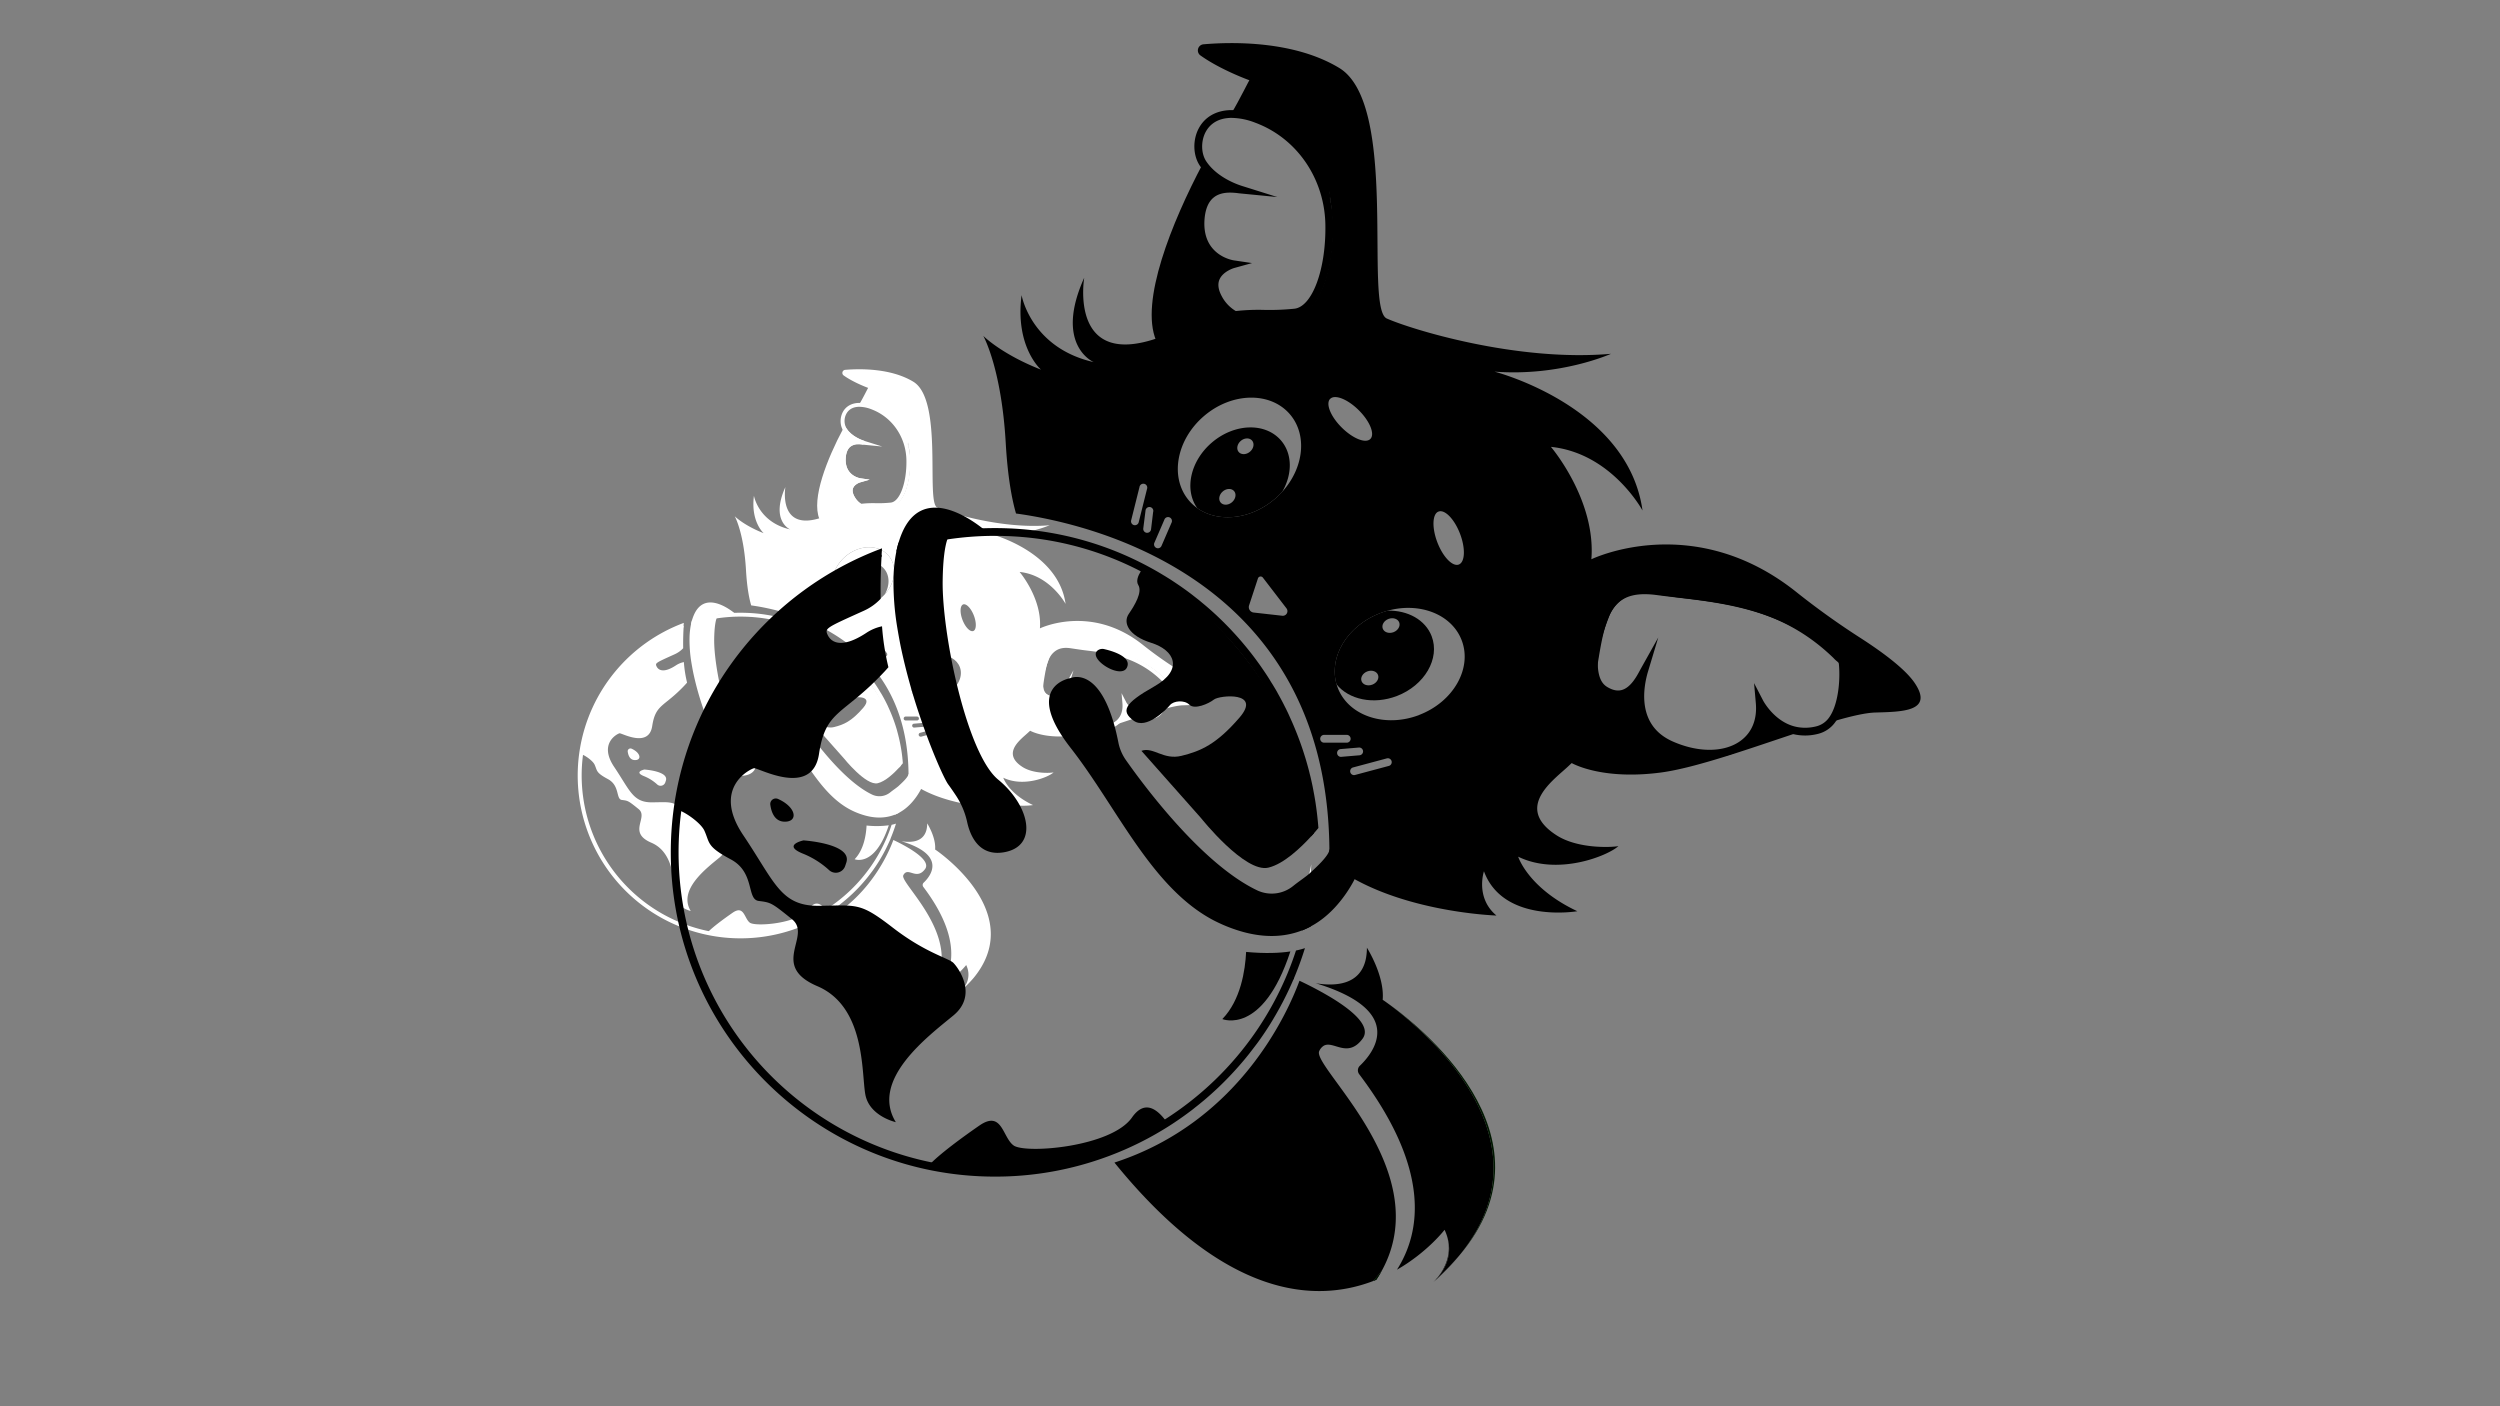 <svg xmlns="http://www.w3.org/2000/svg" viewBox="0 0 1920 1080"><rect x="0" y="0" width="1920" height="1080" fill="#808080" stroke="none"/><defs><style>.cls-1,.cls-2,.cls-3{fill:#fff;}.cls-2,.cls-3{stroke:#fff;stroke-miterlimit:10;}.cls-2{stroke-width:2px;}.cls-3{stroke-width:3px;}.cls-4{fill:#001700;}</style></defs><g id="Calque_2" data-name="Calque 2"><path class="cls-1" d="M660.89,456.32c1,1.15.62,3.06-.81,4.28s-3.37,1.27-4.35.13-.62-3.06.81-4.28S659.91,455.18,660.89,456.32Z"/><path class="cls-1" d="M667.84,436.84c1,1.14.62,3.06-.8,4.27s-3.37,1.27-4.35.13-.62-3.06.8-4.28S666.86,435.69,667.84,436.84Z"/><path class="cls-1" d="M679.48,456.55c3.9-6.72,4-14.53-.48-19.74-6-7-17.94-6.67-26.66.78-8.35,7.13-10.73,18.19-5.65,25.29a16.78,16.78,0,0,1-3.19-2.9c-7.54-8.83-4.94-23.43,5.8-32.61s25.57-9.47,33.12-.64C689.24,434.7,687.77,447.4,679.48,456.55Z"/><path class="cls-1" d="M710.05,529.61c-.54-1.41.44-3.09,2.19-3.76s3.6-.08,4.14,1.33-.44,3.09-2.19,3.76S710.59,531,710.05,529.61Z"/><path class="cls-1" d="M718.23,509.37c-.54-1.41.44-3.09,2.19-3.76s3.6-.07,4.14,1.33-.44,3.1-2.18,3.77S718.77,510.78,718.23,509.37Z"/><path class="cls-2" d="M733.26,542.23c-13.2,5-27.27.37-31.42-10.47-.17-.44-.32-.89-.45-1.34,4.74,5.9,14.23,8,23.27,4.5,10.71-4.1,16.71-14.42,13.41-23-2.43-6.34-9.22-10-16.91-9.86,12.28-3.36,24.63,1.39,28.47,11.43C753.79,524.28,746.45,537.17,733.26,542.23Z"/><path class="cls-1" d="M923.39,530.41c-3.67-5.51-12.67-12.1-20.75-17.32a297.55,297.55,0,0,1-24.85-17.77c-39.85-31.88-79.14-12.72-79.14-12.72,1.84-22.93-15.59-43.34-15.59-43.34,23.39,2.41,35.31,24.54,35.31,24.54-5.62-40.36-57.09-53.55-57.09-53.55a100.77,100.77,0,0,0,44.94-6.87c-36.69,3.21-77.58-9.64-86.45-13.61s4.89-82.55-18.34-96.61c-17.56-10.63-41.61-10-52.33-9.12a2.38,2.38,0,0,0-1.18,4.3c7.87,5.61,18.81,9.56,18.81,9.56.68.29,1.34.6,2,.92,15,7.32,23.53,21.21,27.45,35.87,6.65,24.86.05,52-10.64,53.09-9.81,1.05-14.45-.13-23,1-6.52.82-15.32,2.95-30.38,8.34l-.08,0c-34.44,12.33-29.08-21.95-28.9-23.06-11.49,25.52,3,32.25,3.65,32.53-24.28-5.51-27.8-25.83-27.8-25.83-2.6,20,7.49,28.74,7.49,28.74-14.25-5.57-21.52-12.23-22.27-13.07.6,1.1,7.07,13.52,8.67,41.35.76,13.22,2.4,21.77,4,27.17,29.61,4.05,122.85,25.75,120.81,134.47,23.6,19.26,64.44,20.54,64.44,20.54-8.26-6.88-4.82-17.08-4.82-17.08,7.46,20.29,36,15.41,36,15.41-19-8.95-22.82-21-22.82-21,15.32,7.46,34.48-.3,38.64-4.08-2.68.53-15.67,1.14-23.93-4.21-16.67-10.8-.67-21.51,4.83-26.8l1.09-1a12.76,12.76,0,0,0,1.35.66h0c3.6,1.6,14.47,5.39,32.82,3C839,563,860.59,555.2,879,549.14l.23-.07c-.51-.06-1-.13-1.49-.23-9.43-1.81-14.14-10.94-14.14-10.94,1.53,17.43-15.74,24.61-34.24,16.36-15.37-6.85-11.85-23.42-10.22-28.83-1.75,3.11-6.18,13.19-15.16,7.73a8.89,8.89,0,0,1-3.89-6c-1.57-7.15,1.42-16.19,4-22.77a16.14,16.14,0,0,1,6.17-7.81c2.88-1.85,6.58-2.86,12.12-2.08,2.34.33,7.92,1.23,10.55,1.55,18.41,2.23,40.54,4.58,60.26,23.74,1.2,1.42,2.3,1.47,2.47,3.34.6,6.56-.29,16.17-4,21.41a10,10,0,0,1-.7.88l2-.58c6.38-1.84,11.75-3.06,15.39-3.15C918.16,541.39,930.73,541.41,923.39,530.41ZM622.67,469.47a1.55,1.55,0,0,1-.37,0,1.51,1.51,0,0,1-1.09-1.82l3.21-12.84a1.5,1.5,0,1,1,2.91.72l-3.21,12.84A1.49,1.49,0,0,1,622.67,469.47Zm7.05-5.21-.86,6.82a1.51,1.51,0,0,1-1.49,1.31h-.19a1.5,1.5,0,0,1-1.3-1.67l.86-6.83a1.5,1.5,0,0,1,3,.38Zm7,4.31-3.84,8.88a1.51,1.51,0,0,1-1.38.91,1.37,1.37,0,0,1-.59-.13,1.5,1.5,0,0,1-.78-2l3.84-8.88a1.5,1.5,0,1,1,2.75,1.19Zm42.71,35.81-11.07-1.24a2.11,2.11,0,0,1-1.76-2.75l3.41-10.4a1.1,1.1,0,0,1,1.91-.32l9.12,11.84A1.78,1.78,0,0,1,679.48,504.38Zm0-47.83h0a31.3,31.3,0,0,1-2.86,2.77c-9.38,8-21.88,9.25-29.92,3.55a16.78,16.78,0,0,1-3.19-2.9c-7.54-8.83-4.94-23.43,5.8-32.61s25.57-9.47,33.12-.64C689.24,434.7,687.77,447.4,679.48,456.55Zm60.22,7.66c2.41-.92,6.12,2.9,8.28,8.53s1.95,11-.46,11.88-6.11-2.9-8.27-8.53S737.29,465.13,739.7,464.21Zm-41.76-43.47c1.83-1.82,6.77.16,11,4.43s6.25,9.21,4.42,11-6.76-.16-11-4.42S696.12,422.57,697.94,420.74Zm-2.36,132.58a1.5,1.5,0,0,1,0-3h8.72a1.5,1.5,0,0,1,0,3Zm6.58,5.47a1.5,1.5,0,0,1-.13-3l7-.59a1.52,1.52,0,0,1,1.62,1.37,1.5,1.5,0,0,1-1.37,1.62l-7,.59Zm18.27,3.5-12.95,3.47a1.74,1.74,0,0,1-.39,0,1.5,1.5,0,0,1-.38-2.95l12.94-3.47a1.5,1.5,0,1,1,.78,2.9Zm11.83-19.67c-13.2,5-27.27.37-31.42-10.47-.17-.44-.32-.89-.45-1.34-3.1-10.54,4.17-22.6,16.83-27.45q1.47-.56,2.94-1c12.28-3.36,24.63,1.39,28.47,11.43C752.79,524.67,745.45,537.56,732.26,542.62Z"/><path class="cls-1" d="M717.9,756.82a50.82,50.82,0,0,1-3.39,4.08c-22.41,8.52-57.24,6.7-99.75-45.69,47.94-15.54,66.68-57.43,71.35-70.1a136.23,136.23,0,0,1,12.23,6.49h0c8.07,4.9,15.57,11.1,12.11,15.83-5.77,7.88-11.35.49-15.05,2.78a4.65,4.65,0,0,0-1.66,2c-1.74,3.5,13.63,18.33,22.85,37.66l0,0C723.36,724,726.81,740.55,717.9,756.82Z"/><path class="cls-1" d="M747.78,751a87.86,87.86,0,0,1-8.75,8.93l.38-.45a.18.18,0,0,1,.05-.07,16,16,0,0,0,3.35-16.4,17.77,17.77,0,0,0-.76-1.86,66.77,66.77,0,0,1-18.36,15.39c9.56-15,12.78-39.21-14.58-75.39a2.44,2.44,0,0,1,.24-3.23c5.1-4.85,18.46-21-17-31.84l.22,0,.41.07c7.28,1.09,16,.34,18.46-8.5.06-.22.12-.45.17-.69s.1-.5.15-.75a22.59,22.59,0,0,0,.33-3.86s6.88,10.78,6.08,20.07l.12.08.36.25c.16.1.36.23.59.4l.7.5h0C730.73,661.51,785.68,704.88,747.78,751Z"/><path class="cls-1" d="M689.83,610.7q-.36,2.89-.85,5.76l-.22.22v1c-.14.74-.28,1.48-.44,2.22-.39,2-.83,3.92-1.33,5.87a30.75,30.75,0,0,0,3.48-1.6c.28-1.19.55-2.38.79-3.59.17-.87.34-1.75.5-2.63v0c.61-3.42,1.09-6.89,1.41-10.41Zm3.2-28.53c-.07-.68-.15-1.36-.23-2-.16-1.3-.34-2.58-.53-3.87-.12-.69-.23-1.38-.35-2.07-.08-.46-.16-.92-.25-1.38-.16-.89-.33-1.77-.51-2.65-.13-.61-.26-1.23-.4-1.84-.08-.37-.16-.74-.25-1.11s-.22-1-.35-1.45-.21-.87-.32-1.31c-.33-1.27-.68-2.54-1-3.8q-.27-.95-.57-1.89c-.19-.62-.39-1.25-.59-1.87-.4-1.24-.83-2.48-1.27-3.71-.22-.61-.45-1.22-.68-1.83-.3-.81-.62-1.61-.94-2.41-.41-1-.82-2-1.26-3q-.27-.65-.57-1.29c-.33-.76-.68-1.51-1-2.25s-.55-1.17-.84-1.75q-.25-.54-.54-1.08c-.18-.39-.38-.77-.58-1.16-.38-.74-.77-1.47-1.16-2.2-.27-.5-.55-1-.83-1.5l-.52-.93c-.32-.55-.63-1.1-1-1.64s-.65-1.11-1-1.65-.67-1.1-1-1.64c-.68-1.09-1.39-2.17-2.11-3.22s-1.36-2-2.06-3q-2.88-4-6.06-7.76-.53-.63-1.08-1.26c-.89-1-1.81-2-2.74-3-.4-.44-.81-.87-1.21-1.3-1.3-1.35-2.62-2.68-4-4L654,504.18c-.6-.55-1.2-1.11-1.81-1.65-1-.86-1.92-1.7-2.89-2.52l-1.48-1.23-1.5-1.2-1.51-1.18-1.37-1c-.66-.5-1.33-1-2-1.47l-1.28-.9-1.59-1.09-1.7-1.13-1.53-1c-.54-.35-1.09-.69-1.64-1q-2.46-1.5-5-2.9A124.34,124.34,0,0,0,579.08,471c-1.64-.13-3.29-.24-4.94-.3s-3.6-.12-5.42-.12q-2.43,0-4.83.09A124.52,124.52,0,0,0,535.58,475c-1.22.33-2.42.68-3.62,1.05l-.44.14c-.12.39-.23.8-.34,1.22s-.23.9-.33,1.36c-.06.28-.13.56-.18.84l1-.32,1.18-.37c1-.31,2-.61,3.08-.9a119.35,119.35,0,0,1,14.4-3.08,122.58,122.58,0,0,1,18.4-1.38c2.68,0,5.38.09,8,.26.7,0,1.39.09,2.08.15a120.75,120.75,0,0,1,46.07,13.26c.79.41,1.58.83,2.36,1.26a122.1,122.1,0,0,1,63.33,100.94l1.11-1.23c.77-.88,1.35-1.59,1.7-2C693.3,584.86,693.18,583.51,693,582.17Zm-8.27,51.27c-.88,2.71-1.85,5.38-2.93,8q-.26.66-.54,1.32a122.23,122.23,0,0,1-69.4,67l-.24.09a122.07,122.07,0,0,1-164-129.33c0-.27.07-.54.11-.81A122,122,0,0,1,525,481.66c0-.29,0-.58,0-.85,0-.87.11-1.68.16-2.43A125.05,125.05,0,0,0,612.3,712.81l.41-.15a124.16,124.16,0,0,0,23.17-11.59q2-1.27,4-2.63t3.84-2.77c.68-.51,1.35-1,2-1.55l.17-.14c.52-.4,1-.81,1.54-1.22l1.83-1.51c1.86-1.57,3.69-3.2,5.46-4.88l.19-.18c.73-.7,1.45-1.4,2.16-2.11s1.54-1.55,2.29-2.35c1.73-1.82,3.4-3.68,5-5.6.4-.47.79-.94,1.18-1.42s.88-1.08,1.31-1.63c1-1.29,2-2.61,3-3.94.38-.51.75-1,1.12-1.55.78-1.11,1.55-2.23,2.29-3.37.29-.43.57-.87.85-1.31s.73-1.14,1.08-1.72.69-1.11,1-1.68c.44-.73.87-1.47,1.29-2.21.32-.57.64-1.14.95-1.71.23-.4.44-.8.65-1.21.31-.57.62-1.14.91-1.72q2-4,3.79-8.08c.07-.15.13-.3.2-.46l0-.12,0-.07c.55-1.3,1.07-2.61,1.57-3.94.94-2.44,1.79-4.93,2.57-7.45A32.17,32.17,0,0,1,684.76,633.44Z"/><path class="cls-1" d="M552.65,658.51c-9.63,8-32.25,24.77-22.16,41.13,0,0-10.25-2.3-11.77-10.71s.15-33.78-18.5-41.73-1.84-19.41-9.78-25.83-8.11-6.42-12.84-7-1.34-11-10.76-16.05-8-6.34-10.19-11.08c-1.14-2.52-5.81-6.08-8.91-7.5a8.69,8.69,0,0,0-1-.41c8.76-53.15,43.08-85.25,78.28-98.49,0,.27,0,.56,0,.85-.25,4.42-.44,10.07-.33,16.14a20.43,20.43,0,0,1-6.53,4.64c-14.52,6.57-15.13,6.72-13.91,9.32s5.05,5.66,14.83-.76a17.32,17.32,0,0,1,6.13-2.55,95.9,95.9,0,0,0,2.46,15.77c-.52.62-1.1,1.25-1.71,1.91-15.9,17-22.47,14.37-25.07,31.49s-23.54,5.2-25.07,5.51-16.36,7.64-4.13,25.83,14.37,27.36,29.2,27.21,15.75-1.38,28.43,8.41,21.56,11.77,23.39,13.6S562.28,650.57,552.65,658.51Z"/><path class="cls-1" d="M682.59,633.82c-10.68,32.56-26.24,26.07-26.24,26.07,7.08-7.27,8.83-18.77,9.18-25.89A71.35,71.35,0,0,0,682.59,633.82Z"/><path class="cls-1" d="M691.7,588.22l-1.11,1.23c-3.83,4.2-10.51,10.65-16.49,12.07-9,2.14-26-19.11-26-19.11l-23-25.95c4.62-1.64,8.42,3.65,15.45,1.93,7.49-1.84,13.45-4.44,22.32-14.68s-7.65-8.71-9.79-7-7.49,4-9.47,2-6.12-1.53-7.5.15-9.17,9.63-14.06,6-3.67-6.57,7.95-13.14,7.8-14.07-1.07-16.82-11-7.8-8.71-11.16,5.35-8.41,3.67-11.16c-.94-1.53-.06-3.6.95-5.25.23-.37.47-.73.69-1.05C662,506.12,691.57,550.19,691.7,588.22Z"/><path class="cls-1" d="M635,699.64a124,124,0,0,1-67.06,19.42c-17.35,0-16.75-1.17-24.7-2.76,3.84-4.19,13-10.87,19.48-15.36,8.83-6.07,8.87,4.6,13.19,7.69,4.58,3.27,37.6.65,45.63-10.78C626.47,690.79,631.31,694.59,635,699.64Z"/><path class="cls-3" d="M648,351.11c-1.37,15.75,12.54,17.73,12.54,17.73s-11.16,3.06-5.81,13c1.79,3.33,4.59,6.34,6.91,7.58-6.52.82-15.81,3.4-30.87,8.79-6.26-15,6-45.39,18.08-68.22,4.31,6.47,12.17,9.33,14.52,10.07C660.51,339.34,649.24,337.41,648,351.11Z"/><path class="cls-1" d="M698.24,345.4c-4.57-15.41-13.61-27.5-27-32.26a38.62,38.62,0,0,0-11.57-2.22c3.57-5.93,6.57-12.44,7.91-14.48C695.87,304.92,696.61,331,698.24,345.4Z"/><path class="cls-1" d="M661,390l-.42-.22a17.25,17.25,0,0,1-7.08-7.22c-1.78-3.31-2.11-6.34-1-9a10.26,10.26,0,0,1,4-4.45c-4.42-1.94-10.91-6.74-9.92-18.12.4-4.62,2-8.05,4.6-10.19a11.25,11.25,0,0,1,5.06-2.29,25.37,25.37,0,0,1-8.56-7.68c-2.62-3.93-2.79-9.81-.44-14.29s6.8-7,12.47-7.11a29,29,0,0,1,10.45,2.06c.56.21,1.12.43,1.66.66,16.21,6.8,26.92,23,27.28,41.26.38,19.36-5.91,34.65-14.64,35.58a96.16,96.16,0,0,1-12.08.47,77.36,77.36,0,0,0-10.93.48Zm-1.59-48.76a9.94,9.94,0,0,0-6.33,1.89c-2,1.61-3.16,4.34-3.49,8.12-1.23,14.1,10.75,16,11.26,16.11l7.05,1L661,370.28s-4.38,1.26-5.75,4.47c-.75,1.77-.46,3.91.87,6.38a14.32,14.32,0,0,0,5.44,5.77,78.65,78.65,0,0,1,10.84-.45,91.93,91.93,0,0,0,11.73-.46h0c6.93-.73,12.29-15.32,12-32.53s-10.32-32.22-25.44-38.55c-.51-.22-1-.42-1.55-.62a26,26,0,0,0-9.35-1.87c-5.8.09-8.56,3-9.86,5.51a11.64,11.64,0,0,0,.27,11.23c4,6,11.52,8.77,13.73,9.47l13.69,4.31-14.29-1.39-.72-.08A25.15,25.15,0,0,0,659.36,341.23Z"/><path class="cls-1" d="M900,525.06a1.55,1.55,0,0,1-2.08-.19q-1.5-1.73-3-3.28c-19.2-19.4-44.27-22.24-62.84-24.35-2.61-.31-5.08-.59-7.42-.89-18.23-2.43-20,7.82-23.26,28.26l0,.19-.24,1.52c-3.35,20.65-8,29.25-8.51,30.12h0a.16.16,0,0,1,0,.06,1.52,1.52,0,0,1-1.31.71,1.68,1.68,0,0,1-.71-.17,1.36,1.36,0,0,1-.36-.27,1.33,1.33,0,0,1-.22-1.62c.09-.14,4.85-8.56,8.21-29.26l.24-1.52c1.89-11.68,3.42-21.08,8.45-26.39,3.67-3.88,9.23-5.58,18.19-4.39,2.31.3,4.76.58,7.36.88,18.17,2.06,42.41,4.81,61.88,22.55a74.51,74.51,0,0,1,5.94,6.08A1.34,1.34,0,0,1,900,525.06Z"/><path class="cls-1" d="M844.21,561.06a38.47,38.47,0,0,1-15.51-3.52c-11.56-5.15-13.15-15.42-12.51-23a10.66,10.66,0,0,1-5.05,3.3c-2.51.69-5.2.18-8-1.51a10.33,10.33,0,0,1-4.57-7c-1.65-7.49,1.29-16.56,4-23.63a17.58,17.58,0,0,1,6.76-8.53c3.61-2.32,7.78-3.06,13.14-2.3l3.58.54c2.48.37,5.29.8,6.94,1l1.05.13c18,2.17,40.36,4.88,60.07,24l.1.11a7.19,7.19,0,0,0,1,.9,4.3,4.3,0,0,1,1.88,3.27c.66,7.23-.41,17-4.27,22.42h0a11.55,11.55,0,0,1-6.88,4.69,19.86,19.86,0,0,1-8.52.26,21.88,21.88,0,0,1-12.4-7.7,17.52,17.52,0,0,1-7.25,12.63A23.16,23.16,0,0,1,844.21,561.06Zm-19.76-46.3-3.92,13c-1.82,6.05-4.56,20.8,9.39,27,9.85,4.4,19.85,4.36,26.09-.08,4.52-3.23,6.61-8.34,6-14.78l-.67-7.59,3.5,6.78c0,.08,4.51,8.51,13.09,10.15a17,17,0,0,0,7.24-.22,8.53,8.53,0,0,0,5.14-3.53c3.4-4.8,4.32-13.95,3.73-20.4-.06-.63-.19-.73-.8-1.24a10.37,10.37,0,0,1-1.28-1.21c-19-18.4-39.86-20.92-58.29-23.15l-1.05-.13c-1.69-.2-4.53-.64-7-1l-3.55-.53c-4.6-.65-8.13-.06-11.1,1.85a14.53,14.53,0,0,0-5.58,7.1c-2.39,6.15-5.39,15.12-3.9,21.9a7.35,7.35,0,0,0,3.2,5.09,7.12,7.12,0,0,0,5.65,1.19c3.43-.94,5.73-5.22,7-7.53.17-.31.32-.6.46-.84Z"/><path class="cls-1" d="M707.71,605.3s-4.85,10.63-14.17,17a29.1,29.1,0,0,1-3.07,1.86,30.75,30.75,0,0,1-3.48,1.6c-.73.28-1.49.54-2.27.77-5.57,1.67-12.32,2-20.4-.25a57.91,57.91,0,0,1-8.18-2.95c-1.06-.47-2.11-1-3.13-1.52-24.1-12.68-37.08-43.37-55.11-66.47-18.8-24.07,0-26.94,0-26.94s12.37-5.65,18.39,24.79a17.56,17.56,0,0,0,2.13,5.62c.22.38.46.75.71,1.11,7,9.93,29.4,40.2,50.69,50.34a13.12,13.12,0,0,0,13.85-1.69c2.27-1.83,4.52-3.27,6.27-4.78.2-.18.39-.35.57-.53,1.69-1.59,7.22-6.49,7.16-8.89"/><path class="cls-1" d="M571.92,595.61c-9.55,1.52-12.85-6.57-14-11.79a30.33,30.33,0,0,0-4.43-10.32c-.89-1.34-1.86-2.76-2.85-4.1-1.4-1.89-6.1-12.11-10.71-25.66h0a233.54,233.54,0,0,1-7.47-26.89c-.54-2.61-1-5.23-1.44-7.83a106.27,106.27,0,0,1-1.46-19.44,57.73,57.73,0,0,1,1.09-9.95c.05-.28.12-.56.18-.84.1-.46.21-.91.33-1.36s.22-.83.34-1.22a31.49,31.49,0,0,1,1.36-3.8c7.66-17.81,24.8-6.61,31-1.74a14,14,0,0,1,1.43,1.17l-12.25-.14s-1.47-.52-2.75,3.26c-.88,2.64-1.67,7.38-1.79,15.86-.31,20.64,9.32,66.81,21.4,76.74S585.83,593.4,571.92,595.61Z"/><path class="cls-1" d="M494.87,591s19,1.23,16.51,8.56l-.43,1.3a3.82,3.82,0,0,1-6.18,1.64,33.42,33.42,0,0,0-9.9-6.3C486.31,592.83,494.87,591,494.87,591Z"/><path class="cls-1" d="M485.09,575a2.14,2.14,0,0,0-3,2.22c.38,2.81,1.61,6.38,5.35,6.52C492.9,584,492.28,578.26,485.09,575Z"/><path class="cls-1" d="M608.31,517.76a3,3,0,0,1,2.56-.51c2.91.67,10.77,2.89,8.7,7.12C617.26,529.1,604.35,520.92,608.31,517.76Z"/><path d="M1470.63,524.75c-7.31-11-25.24-24.1-41.33-34.5a594.31,594.31,0,0,1-49.5-35.4c-79.37-63.5-157.63-25.33-157.63-25.33,3.66-45.68-31.06-86.33-31.06-86.33,46.59,4.8,70.34,48.88,70.34,48.88-11.2-80.39-113.72-106.66-113.72-106.66,50.69,3.88,89.51-13.69,89.51-13.69-73.08,6.4-154.52-19.2-172.19-27.11s9.74-164.42-36.53-192.43c-35-21.17-82.88-20-104.23-18.16a4.73,4.73,0,0,0-2.35,8.56c15.67,11.18,37.46,19,37.46,19,1.36.58,2.67,1.2,4,1.84C993.24,78,1010.23,105.7,1018,134.9c13.25,49.52.1,103.5-21.19,105.75-19.54,2.09-28.78-.26-45.89,1.91-13,1.64-30.52,5.88-60.51,16.61l-.16.06c-68.6,24.56-57.93-43.72-57.57-45.93-22.88,50.83,6.06,64.24,7.27,64.8-48.36-11-55.37-51.45-55.37-51.45-5.18,39.89,14.92,57.24,14.92,57.24-28.39-11.09-42.87-24.36-44.36-26,1.19,2.19,14.08,26.93,17.27,82.36,1.51,26.34,4.78,43.37,7.89,54.12,59,8.07,244.69,51.29,240.63,267.84,47,38.37,128.35,40.92,128.35,40.92-16.45-13.71-9.6-34-9.6-34,14.86,40.41,71.73,30.69,71.73,30.69-37.9-17.83-45.45-41.89-45.45-41.89,30.51,14.86,68.68-.6,77-8.12-5.34,1-31.21,2.27-47.66-8.39-33.21-21.51-1.34-42.84,9.62-53.38,1.37-1.32,2.17-2,2.17-2a26.1,26.1,0,0,0,2.69,1.31v0c7.17,3.19,28.82,10.74,65.37,6,27.35-3.55,70.39-19.12,107-31.2a4,4,0,0,1,.46-.13c-1-.12-2-.26-3-.46-18.78-3.61-28.16-21.79-28.16-21.79,3,34.71-31.35,49-68.2,32.58-30.62-13.64-23.61-46.65-20.36-57.42-3.49,6.19-12.31,26.27-30.2,15.39-4.2-2.54-6.61-6.81-7.75-12.05-3.12-14.24,2.83-32.24,7.91-45.35a32.24,32.24,0,0,1,12.29-15.56c5.74-3.68,13.11-5.69,24.14-4.14,4.66.66,15.78,2.45,21,3.09,36.67,4.44,80.75,9.12,120,47.28,2.39,2.83,4.58,2.93,4.92,6.66,1.19,13.06-.58,32.21-8,42.64a20,20,0,0,1-1.4,1.76c1.32-.4,2.63-.8,3.91-1.16,12.71-3.66,23.4-6.09,30.65-6.27C1460.21,546.62,1485.25,546.66,1470.63,524.75Zm-599-121.39a3.11,3.11,0,0,1-.74-.08,3,3,0,0,1-2.17-3.62l6.4-25.58a3,3,0,1,1,5.79,1.44l-6.39,25.57A3,3,0,0,1,871.64,403.36Zm14-10.37L884,406.57a3,3,0,0,1-3,2.61,2.23,2.23,0,0,1-.37,0,3,3,0,0,1-2.59-3.33l1.71-13.6a3,3,0,1,1,5.93.76Zm14.05,8.58-7.65,17.69a3,3,0,0,1-2.75,1.81,2.74,2.74,0,0,1-1.18-.26,3,3,0,0,1-1.55-3.92l7.65-17.69a3,3,0,1,1,5.48,2.37ZM984.8,472.9l-22-2.47a4.21,4.21,0,0,1-3.51-5.48l6.8-20.71a2.18,2.18,0,0,1,3.8-.64L988,467.18A3.56,3.56,0,0,1,984.8,472.9Zm0-95.27a0,0,0,0,1,0,0,63.49,63.49,0,0,1-5.7,5.52c-18.68,16-43.58,18.42-59.59,7.07a33.68,33.68,0,0,1-6.36-5.78c-15-17.59-9.84-46.67,11.55-64.95s50.94-18.87,66-1.28C1004.24,334.11,1001.31,359.4,984.8,377.63Zm120,15.26c4.8-1.83,12.19,5.77,16.49,17s3.88,21.83-.92,23.66-12.17-5.78-16.47-17S1100,394.72,1104.75,392.89Zm-83.18-86.59c3.64-3.62,13.48.32,22,8.83s12.45,18.34,8.8,22-13.46-.32-22-8.81S1017.94,310,1021.57,306.3Zm-4.7,264.08a3,3,0,0,1,0-6h17.37a3,3,0,0,1,0,6Zm13.1,10.9a3,3,0,0,1-.26-6l13.85-1.17a3,3,0,0,1,3.22,2.72,3,3,0,0,1-2.72,3.23l-13.85,1.18Zm36.39,7-25.79,6.91a3.47,3.47,0,0,1-.78.1,3,3,0,0,1-.75-5.88l25.77-6.91a3,3,0,1,1,1.55,5.78Zm23.57-39.18c-26.29,10.06-54.32.73-62.59-20.86-.33-.87-.63-1.77-.89-2.67-6.18-21,8.3-45,33.52-54.67q2.92-1.11,5.86-1.91c24.46-6.7,49.06,2.76,56.7,22.76C1130.82,513.31,1116.2,539,1089.93,549.07Z"/><path class="cls-4" d="M993.86,751c0,.08-.06.16-.1.24-.14.32-.26.62-.4.92-.59-.28-1.13-.5-1.59-.7l0-1.1v-.22Z"/><path d="M1061.33,975.72a103.14,103.14,0,0,1-6.76,8.13c-44.63,17-114,13.34-198.68-91,95.49-31,132.81-114.39,142.11-139.63a270.23,270.23,0,0,1,24.36,12.93l0,0c16.08,9.76,31,22.11,24.13,31.53-11.5,15.7-22.61,1-30,5.54a9.22,9.22,0,0,0-3.31,4c-3.46,7,27.15,36.51,45.52,75l0,0C1072.2,910.39,1079.07,943.31,1061.33,975.72Z"/><path d="M1061.33,975.72c-1.3,2.39-2.73,4.78-4.33,7.15-.79.34-1.61.66-2.43,1A103.14,103.14,0,0,0,1061.33,975.72Z"/><path d="M1120.84,964.11a179.38,179.38,0,0,1-20,20.53,34.28,34.28,0,0,0,2.57-2.74A175.36,175.36,0,0,0,1120.84,964.11Z"/><path d="M1104.27,980.86c4.82-6,11.73-18,6.67-32.67C1116.66,964.23,1108.65,975.92,1104.27,980.86Z"/><path class="cls-4" d="M1061.33,975.72c-1.3,2.39-2.73,4.78-4.33,7.15-.79.34-1.61.66-2.43,1A103.14,103.14,0,0,0,1061.33,975.72Z"/><path d="M1120.84,964.11a175.36,175.36,0,0,1-17.43,17.79c.24-.28.5-.58.76-.9a.36.36,0,0,1,.1-.14c4.38-4.94,12.39-16.63,6.67-32.67a35.14,35.14,0,0,0-1.51-3.7s-13,17.09-36.57,30.65c19-29.83,25.45-78.1-29-150.16a4.87,4.87,0,0,1,.47-6.44c10.16-9.66,36.77-41.92-33.86-63.42l.44.06.82.14c14.5,2.17,31.89.68,36.77-16.93.12-.44.24-.89.34-1.37s.2-1,.3-1.5a45.86,45.86,0,0,0,.65-7.68s13.71,21.47,12.11,40l.24.16.72.5c.32.2.72.46,1.17.8l1.4,1h0C1086.88,785.88,1196.33,872.26,1120.84,964.11Z"/><path class="cls-4" d="M1062.1,768c.16.1.4.26.72.5Z"/><path class="cls-4" d="M1102.58,982.65c.39-.42,1-.95,1.59-1.65-.26.32-.52.62-.76.9S1102.86,982.41,1102.58,982.65Z"/><path class="cls-4" d="M1120.84,964.11c75.49-91.85-34-178.23-55.43-193.85C1087.16,785.64,1199.1,871.75,1120.84,964.11Z"/><path d="M1005.41,684.67q-.7,5.77-1.69,11.48l-.44.43v2c-.28,1.47-.55,2.94-.87,4.42q-1.17,5.88-2.65,11.69a61,61,0,0,0,6.93-3.19c.56-2.37,1.09-4.74,1.57-7.15.34-1.73.68-3.48,1-5.24,0,0,0,0,0,0,1.21-6.81,2.17-13.72,2.81-20.73Zm6.38-56.82c-.14-1.36-.3-2.71-.46-4.05-.32-2.59-.68-5.14-1.06-7.71-.23-1.37-.45-2.75-.69-4.12-.16-.92-.32-1.83-.5-2.75-.32-1.77-.66-3.52-1-5.28-.26-1.21-.51-2.45-.79-3.66-.16-.74-.32-1.48-.5-2.21-.22-1-.44-1.93-.7-2.89s-.42-1.73-.64-2.61c-.65-2.53-1.35-5.06-2.07-7.57-.36-1.25-.73-2.51-1.13-3.76s-.78-2.49-1.18-3.73c-.79-2.47-1.65-4.94-2.53-7.39-.44-1.21-.89-2.43-1.35-3.64-.6-1.62-1.24-3.21-1.87-4.8-.82-2-1.64-4-2.51-6-.36-.86-.74-1.71-1.14-2.57-.66-1.51-1.35-3-2-4.48-.54-1.18-1.1-2.33-1.67-3.49-.34-.71-.7-1.43-1.08-2.15s-.76-1.53-1.16-2.31c-.75-1.47-1.53-2.93-2.31-4.38-.53-1-1.09-2-1.65-3-.34-.62-.7-1.23-1-1.85-.64-1.1-1.26-2.19-1.92-3.27s-1.29-2.21-2-3.28-1.33-2.19-2-3.27c-1.35-2.17-2.77-4.32-4.2-6.41s-2.71-4-4.11-5.9q-5.73-8-12.07-15.46c-.69-.83-1.41-1.67-2.15-2.51-1.77-2.05-3.6-4.08-5.46-6.07-.79-.88-1.61-1.73-2.41-2.59-2.59-2.69-5.21-5.34-7.9-7.91l-2.41-2.29c-1.2-1.09-2.39-2.21-3.61-3.29-1.89-1.71-3.82-3.38-5.76-5-1-.82-2-1.64-2.94-2.45s-2-1.6-3-2.39-2-1.58-3-2.36-1.81-1.39-2.73-2.07c-1.31-1-2.65-1.95-4-2.92l-2.55-1.8L903.33,448c-1.13-.76-2.25-1.51-3.38-2.25s-2-1.29-3.05-1.93-2.17-1.38-3.27-2c-3.26-2-6.59-3.93-10-5.78a247.76,247.76,0,0,0-98.83-29.64c-3.27-.26-6.56-.48-9.84-.6-3.59-.15-7.17-.23-10.8-.23q-4.83,0-9.62.17a248.22,248.22,0,0,0-56.39,8.67c-2.43.66-4.82,1.35-7.21,2.09l-.87.28c-.24.78-.46,1.59-.68,2.43s-.46,1.79-.66,2.71c-.12.56-.26,1.11-.36,1.67l2-.64,2.35-.73q3.06-.93,6.14-1.8a238.61,238.61,0,0,1,28.68-6.13,244.48,244.48,0,0,1,36.65-2.75c5.34,0,10.72.18,16,.52q2.09.12,4.14.3a240.47,240.47,0,0,1,91.76,26.41c1.58.82,3.15,1.65,4.7,2.51a243.19,243.19,0,0,1,126.15,201.06l2.21-2.45c1.53-1.76,2.69-3.17,3.39-4C1012.33,633.2,1012.09,630.51,1011.79,627.85ZM995.32,730c-1.76,5.39-3.69,10.71-5.84,15.95-.34.88-.7,1.75-1.08,2.63A243.33,243.33,0,0,1,850.17,882l-.48.18A243.15,243.15,0,0,1,523,624.56c.06-.54.14-1.08.22-1.61A243,243,0,0,1,677,427.64c0-.57.06-1.15.08-1.69.1-1.73.22-3.34.32-4.84C591.89,452.9,528.57,530.34,517.05,623.82a250.13,250.13,0,0,0-1.89,30.78c0,120.76,86,221.45,200,244.22a250.31,250.31,0,0,0,49,4.82A247.82,247.82,0,0,0,851,888.06l.81-.3A246.89,246.89,0,0,0,898,864.68q4-2.55,7.87-5.24c2.59-1.8,5.14-3.63,7.65-5.52,1.36-1,2.69-2,4-3.09a2.3,2.3,0,0,0,.34-.28c1-.79,2.07-1.61,3.07-2.43,1.22-1,2.43-2,3.65-3,3.7-3.13,7.35-6.38,10.87-9.72l.38-.36c1.45-1.4,2.89-2.79,4.3-4.21s3.07-3.08,4.56-4.68q5.18-5.43,10-11.15c.8-.94,1.58-1.87,2.35-2.83s1.76-2.15,2.61-3.25c2-2.57,4-5.2,6-7.84.75-1,1.49-2.06,2.23-3.09,1.55-2.21,3.09-4.44,4.56-6.71.58-.86,1.13-1.74,1.69-2.61.74-1.14,1.46-2.27,2.15-3.43s1.38-2.21,2-3.35c.87-1.45,1.73-2.92,2.56-4.4.64-1.13,1.28-2.27,1.9-3.4.46-.8.87-1.6,1.29-2.41.62-1.14,1.24-2.27,1.81-3.43q4.07-7.89,7.55-16.09c.14-.3.26-.6.4-.92,0-.08.06-.16.1-.24l.06-.14c1.1-2.59,2.13-5.2,3.13-7.85,1.87-4.86,3.56-9.82,5.12-14.84A64.25,64.25,0,0,1,995.32,730Z"/><path d="M732.17,779.9C713,795.74,667.94,829.24,688,861.83c0,0-20.41-4.58-23.44-21.34s.3-67.28-36.85-83.12-3.66-38.66-19.48-51.44-16.15-12.79-25.57-14S580,670,561.25,660s-16-12.62-20.29-22.07c-2.27-5-11.58-12.11-17.75-14.93a18,18,0,0,0-2-.82C538.63,516.26,607,452.32,677.1,426c0,.54-.06,1.12-.08,1.69-.5,8.81-.88,20.06-.66,32.15a40.56,40.56,0,0,1-13,9.25c-28.92,13.08-30.13,13.38-27.7,18.56s10.06,11.27,29.54-1.51A34.29,34.29,0,0,1,677.4,481a190.39,190.39,0,0,0,4.9,31.41c-1,1.23-2.19,2.49-3.41,3.8C647.22,550,634.13,544.85,629,579s-46.89,10.35-49.94,11-32.59,15.22-8.23,51.45,28.63,54.5,58.17,54.2,31.37-2.75,56.62,16.75,42.95,23.44,46.59,27.09S751.35,764.09,732.17,779.9Z"/><path d="M991,730.72c-21.27,64.86-52.26,51.93-52.26,51.93,14.1-14.48,17.59-37.39,18.28-51.57C971.81,732.46,982.89,731.94,991,730.72Z"/><path d="M1009.14,639.9l-2.21,2.45c-7.63,8.36-20.94,21.21-32.85,24-18,4.26-51.69-38.07-51.69-38.07L876.6,576.63c9.2-3.26,16.77,7.28,30.78,3.85,14.91-3.67,26.79-8.84,44.45-29.24s-15.23-17.35-19.5-14-14.92,7.9-18.86,4-12.19-3.05-14.94.3-18.26,19.18-28,11.87-7.31-13.09,15.83-26.17,15.54-28-2.13-33.51-21.93-15.53-17.35-22.22,10.66-16.76,7.31-22.23c-1.87-3.05-.12-7.17,1.89-10.46.46-.74.94-1.45,1.38-2.09C949.94,476.37,1008.88,564.15,1009.14,639.9Z"/><path d="M896.15,861.83A247,247,0,0,1,762.59,900.5c-34.56,0-33.38-2.32-49.21-5.49,7.65-8.34,25.85-21.66,38.81-30.61,17.59-12.09,17.67,9.17,26.28,15.32,9.12,6.51,74.89,1.3,90.88-21.47C879.21,844.19,888.84,851.77,896.15,861.83Z"/><path d="M922.18,167.6c-2.73,31.37,25,35.31,25,35.31s-22.23,6.1-11.58,25.9c3.57,6.63,9.15,12.64,13.77,15.11-13,1.63-31.51,6.77-61.51,17.5-12.47-29.87,11.93-90.42,36-135.89,8.59,12.89,24.24,18.58,28.92,20.06C947,144.15,924.57,140.31,922.18,167.6Z"/><path d="M1022.15,156.22c-9.1-30.69-27.09-54.76-53.71-64.25-7.65-2.72-17.48-4.52-23-4.42,7.11-11.82,13.08-24.77,15.75-28.84C1017.45,75.61,1018.92,127.45,1022.15,156.22Z"/><path d="M947.88,245.06l-.84-.45A34.33,34.33,0,0,1,933,230.22c-3.55-6.59-4.2-12.62-1.93-17.91a20.3,20.3,0,0,1,7.94-8.87c-8.81-3.86-21.73-13.43-19.76-36.1.81-9.2,3.89-16,9.16-20.3a22.49,22.49,0,0,1,10.09-4.55c-5.94-3.42-12.46-8.38-17.07-15.3-5.2-7.84-5.55-19.54-.86-28.47s13.54-14,24.84-14.16a57.72,57.72,0,0,1,20.81,4.11c1.12.42,2.22.86,3.31,1.31,32.29,13.54,53.62,45.8,54.33,82.18.76,38.57-11.78,69-29.15,70.87a192.91,192.91,0,0,1-24.06.95,150.34,150.34,0,0,0-21.77,1Zm-3.16-97.13c-4.09,0-8.88.73-12.6,3.75-4,3.21-6.31,8.65-7,16.18-2.44,28.08,21.42,31.95,22.44,32.1l14,2.08L948,205.79c-.08,0-8.73,2.51-11.45,8.9-1.5,3.52-.92,7.8,1.71,12.7a28.71,28.71,0,0,0,10.84,11.5,157.57,157.57,0,0,1,21.6-.89,188,188,0,0,0,23.37-.91h0c13.8-1.46,24.48-30.53,23.81-64.81-.67-34-20.56-64.16-50.67-76.78-1-.43-2-.84-3.1-1.23a51.83,51.83,0,0,0-18.61-3.74c-11.56.18-17.06,6.07-19.65,11-3.66,7-3.43,16.37.55,22.37,8,12,22.95,17.48,27.33,18.86L981,151.33l-28.47-2.77-1.43-.16A50.33,50.33,0,0,0,944.72,147.93Z"/><path d="M1424.05,515.91a3.06,3.06,0,0,1-4.18-.4q-3-3.53-6.11-6.71c-38.51-39.76-88.77-45.58-126-49.91-5.25-.62-10.2-1.19-14.89-1.82-36.56-5-40,16-46.64,57.91l-.06.4-.49,3.11c-6.71,42.31-16.06,59.94-17.07,61.72v0a.33.33,0,0,1-.06.12,3,3,0,0,1-2.61,1.46,3.29,3.29,0,0,1-1.42-.34,3,3,0,0,1-.74-.55,2.76,2.76,0,0,1-.43-3.32c.18-.31,9.72-17.55,16.47-60l.47-3.11c3.78-23.95,6.85-43.21,17-54.08,7.36-8,18.51-11.44,36.46-9,4.63.62,9.56,1.19,14.77,1.8,36.44,4.23,85,9.87,124.08,46.22a150.65,150.65,0,0,1,11.92,12.45A2.78,2.78,0,0,1,1424.05,515.91Z"/><path d="M1312.91,581.81a76.56,76.56,0,0,1-30.89-7c-23-10.26-26.19-30.71-24.91-45.75a21.52,21.52,0,0,1-10.06,6.57c-5,1.37-10.37.35-15.92-3-4.65-2.82-7.72-7.52-9.11-14-3.28-14.92,2.57-33,8-47.07a34.92,34.92,0,0,1,13.46-17c7.19-4.63,15.51-6.09,26.18-4.58,1.71.24,4.29.63,7.12,1.06,5,.76,10.55,1.61,13.83,2l2.09.26c35.82,4.32,80.4,9.71,119.66,47.85l.2.21a12.92,12.92,0,0,0,1.88,1.78,8.6,8.6,0,0,1,3.74,6.53c1.31,14.39-.8,33.78-8.5,44.65h0a23.06,23.06,0,0,1-13.71,9.36,39.5,39.5,0,0,1-17,.5c-11.61-2.23-19.81-9.49-24.71-15.33-1.22,10.52-6.18,19.26-14.44,25.16C1332.61,579.21,1323.24,581.81,1312.91,581.81Zm-39.36-92.23-7.81,25.93c-3.63,12.06-9.08,41.45,18.71,53.84,19.62,8.75,39.53,8.68,52-.18,9-6.43,13.18-16.6,12-29.42l-1.33-15.12,7,13.49c.09.16,9,17,26.08,20.23a34,34,0,0,0,14.43-.45,17,17,0,0,0,10.23-7c6.78-9.57,8.6-27.78,7.43-40.65-.12-1.24-.37-1.45-1.59-2.46a19.83,19.83,0,0,1-2.55-2.41c-37.78-36.65-79.39-41.68-116.1-46.11l-2.1-.25c-3.37-.42-9-1.28-14-2-2.81-.43-5.36-.82-7.06-1.06-9.15-1.29-16.19-.11-22.11,3.7a28.94,28.94,0,0,0-11.12,14.12c-4.75,12.26-10.73,30.12-7.77,43.64,1.06,4.85,3.14,8.17,6.38,10.13,4.15,2.52,7.83,3.3,11.25,2.37,6.84-1.87,11.42-10.41,13.88-15,.34-.63.64-1.2.92-1.68Z"/><path d="M983.84,338.31c-12-14-35.73-13.28-53.1,1.55-16.63,14.21-21.37,36.24-11.25,50.38,16,11.35,40.91,8.9,59.59-7.07a63.49,63.49,0,0,0,5.7-5.52,0,0,0,0,0,0,0C992.57,364.24,992.71,348.69,983.84,338.31ZM946.16,385.7c-2.83,2.43-6.72,2.53-8.67.26s-1.23-6.1,1.62-8.53,6.71-2.53,8.66-.26S949,383.27,946.16,385.7ZM960,346.88c-2.83,2.43-6.71,2.53-8.66.25s-1.24-6.09,1.59-8.52,6.71-2.53,8.66-.24S962.85,344.47,960,346.88Z"/><path d="M1099.51,488.6c-4.84-12.63-18.37-19.92-33.68-19.64q-2.94.8-5.86,1.91c-25.22,9.66-39.7,33.68-33.52,54.67,9.44,11.76,28.34,15.86,46.35,9C1094.13,526.34,1106.08,505.78,1099.51,488.6Zm-45.57,37.2c-3.49,1.34-7.18.14-8.25-2.65s.88-6.15,4.36-7.49,7.17-.15,8.25,2.65S1057.42,524.47,1053.94,525.8Zm16.31-40.29c-3.49,1.33-7.19.14-8.27-2.67s.88-6.16,4.36-7.49,7.18-.14,8.25,2.65S1073.71,484.17,1070.25,485.51Z"/><path class="cls-1" d="M1007.07,663.8q-.09,3-.3,6c-.3,5-.76,9.92-1.36,14.84l-4,3.81c1.37-5.78,2.89-11.68,4.2-17.59C1006.15,668.52,1006.65,666.15,1007.07,663.8Z"/><path d="M1041,673.92s-9.66,21.17-28.23,33.84a57.62,57.62,0,0,1-6.11,3.7,61,61,0,0,1-6.93,3.19c-1.46.56-3,1.08-4.52,1.53-11.1,3.33-24.54,3.93-40.64-.49a116.15,116.15,0,0,1-16.29-5.88c-2.11-.94-4.2-1.95-6.24-3-48-25.25-73.85-86.38-109.77-132.4-37.44-47.94,0-53.66,0-53.66s24.64-11.25,36.63,49.38a35.12,35.12,0,0,0,4.25,11.2c.43.75.91,1.49,1.41,2.21,13.88,19.78,58.56,80.07,101,100.27a26.13,26.13,0,0,0,27.58-3.37c4.53-3.65,9-6.51,12.49-9.52.4-.36.78-.7,1.14-1.06,3.36-3.16,14.37-12.94,14.25-17.72"/><path d="M770.56,654.62c-19,3-25.6-13.09-27.83-23.49a60.32,60.32,0,0,0-8.82-20.55c-1.78-2.67-3.71-5.5-5.68-8.17-2.79-3.77-12.15-24.12-21.33-51.11h0A463.82,463.82,0,0,1,692,497.74c-1.08-5.2-2-10.42-2.87-15.6a211.62,211.62,0,0,1-2.91-38.72,115.63,115.63,0,0,1,2.17-19.82c.1-.56.24-1.11.36-1.67.2-.92.42-1.81.66-2.71s.44-1.65.68-2.43a62.51,62.51,0,0,1,2.7-7.57c15.26-35.47,49.4-13.17,61.77-3.47a30.92,30.92,0,0,1,2.85,2.33l-24.4-.27s-2.93-1-5.48,6.49c-1.75,5.26-3.32,14.7-3.56,31.59C723.35,487,742.53,579,766.59,598.74S798.26,650.21,770.56,654.62Z"/><path d="M617.09,645.42s37.75,2.43,32.88,17.05l-.86,2.58a7.6,7.6,0,0,1-12.31,3.26,66.35,66.35,0,0,0-19.71-12.54C600,649.07,617.09,645.42,617.09,645.42Z"/><path d="M597.59,613.62a4.26,4.26,0,0,0-6,4.43c.77,5.58,3.22,12.7,10.67,13C613.15,631.42,611.91,620.05,597.59,613.62Z"/><path d="M843,499.54a6.06,6.06,0,0,1,5.11-1c5.79,1.33,21.44,5.77,17.33,14.18C860.86,522.13,835.15,505.84,843,499.54Z"/><path class="cls-4" d="M991.75,750.22v.14l-.58-.26Z"/></g></svg>